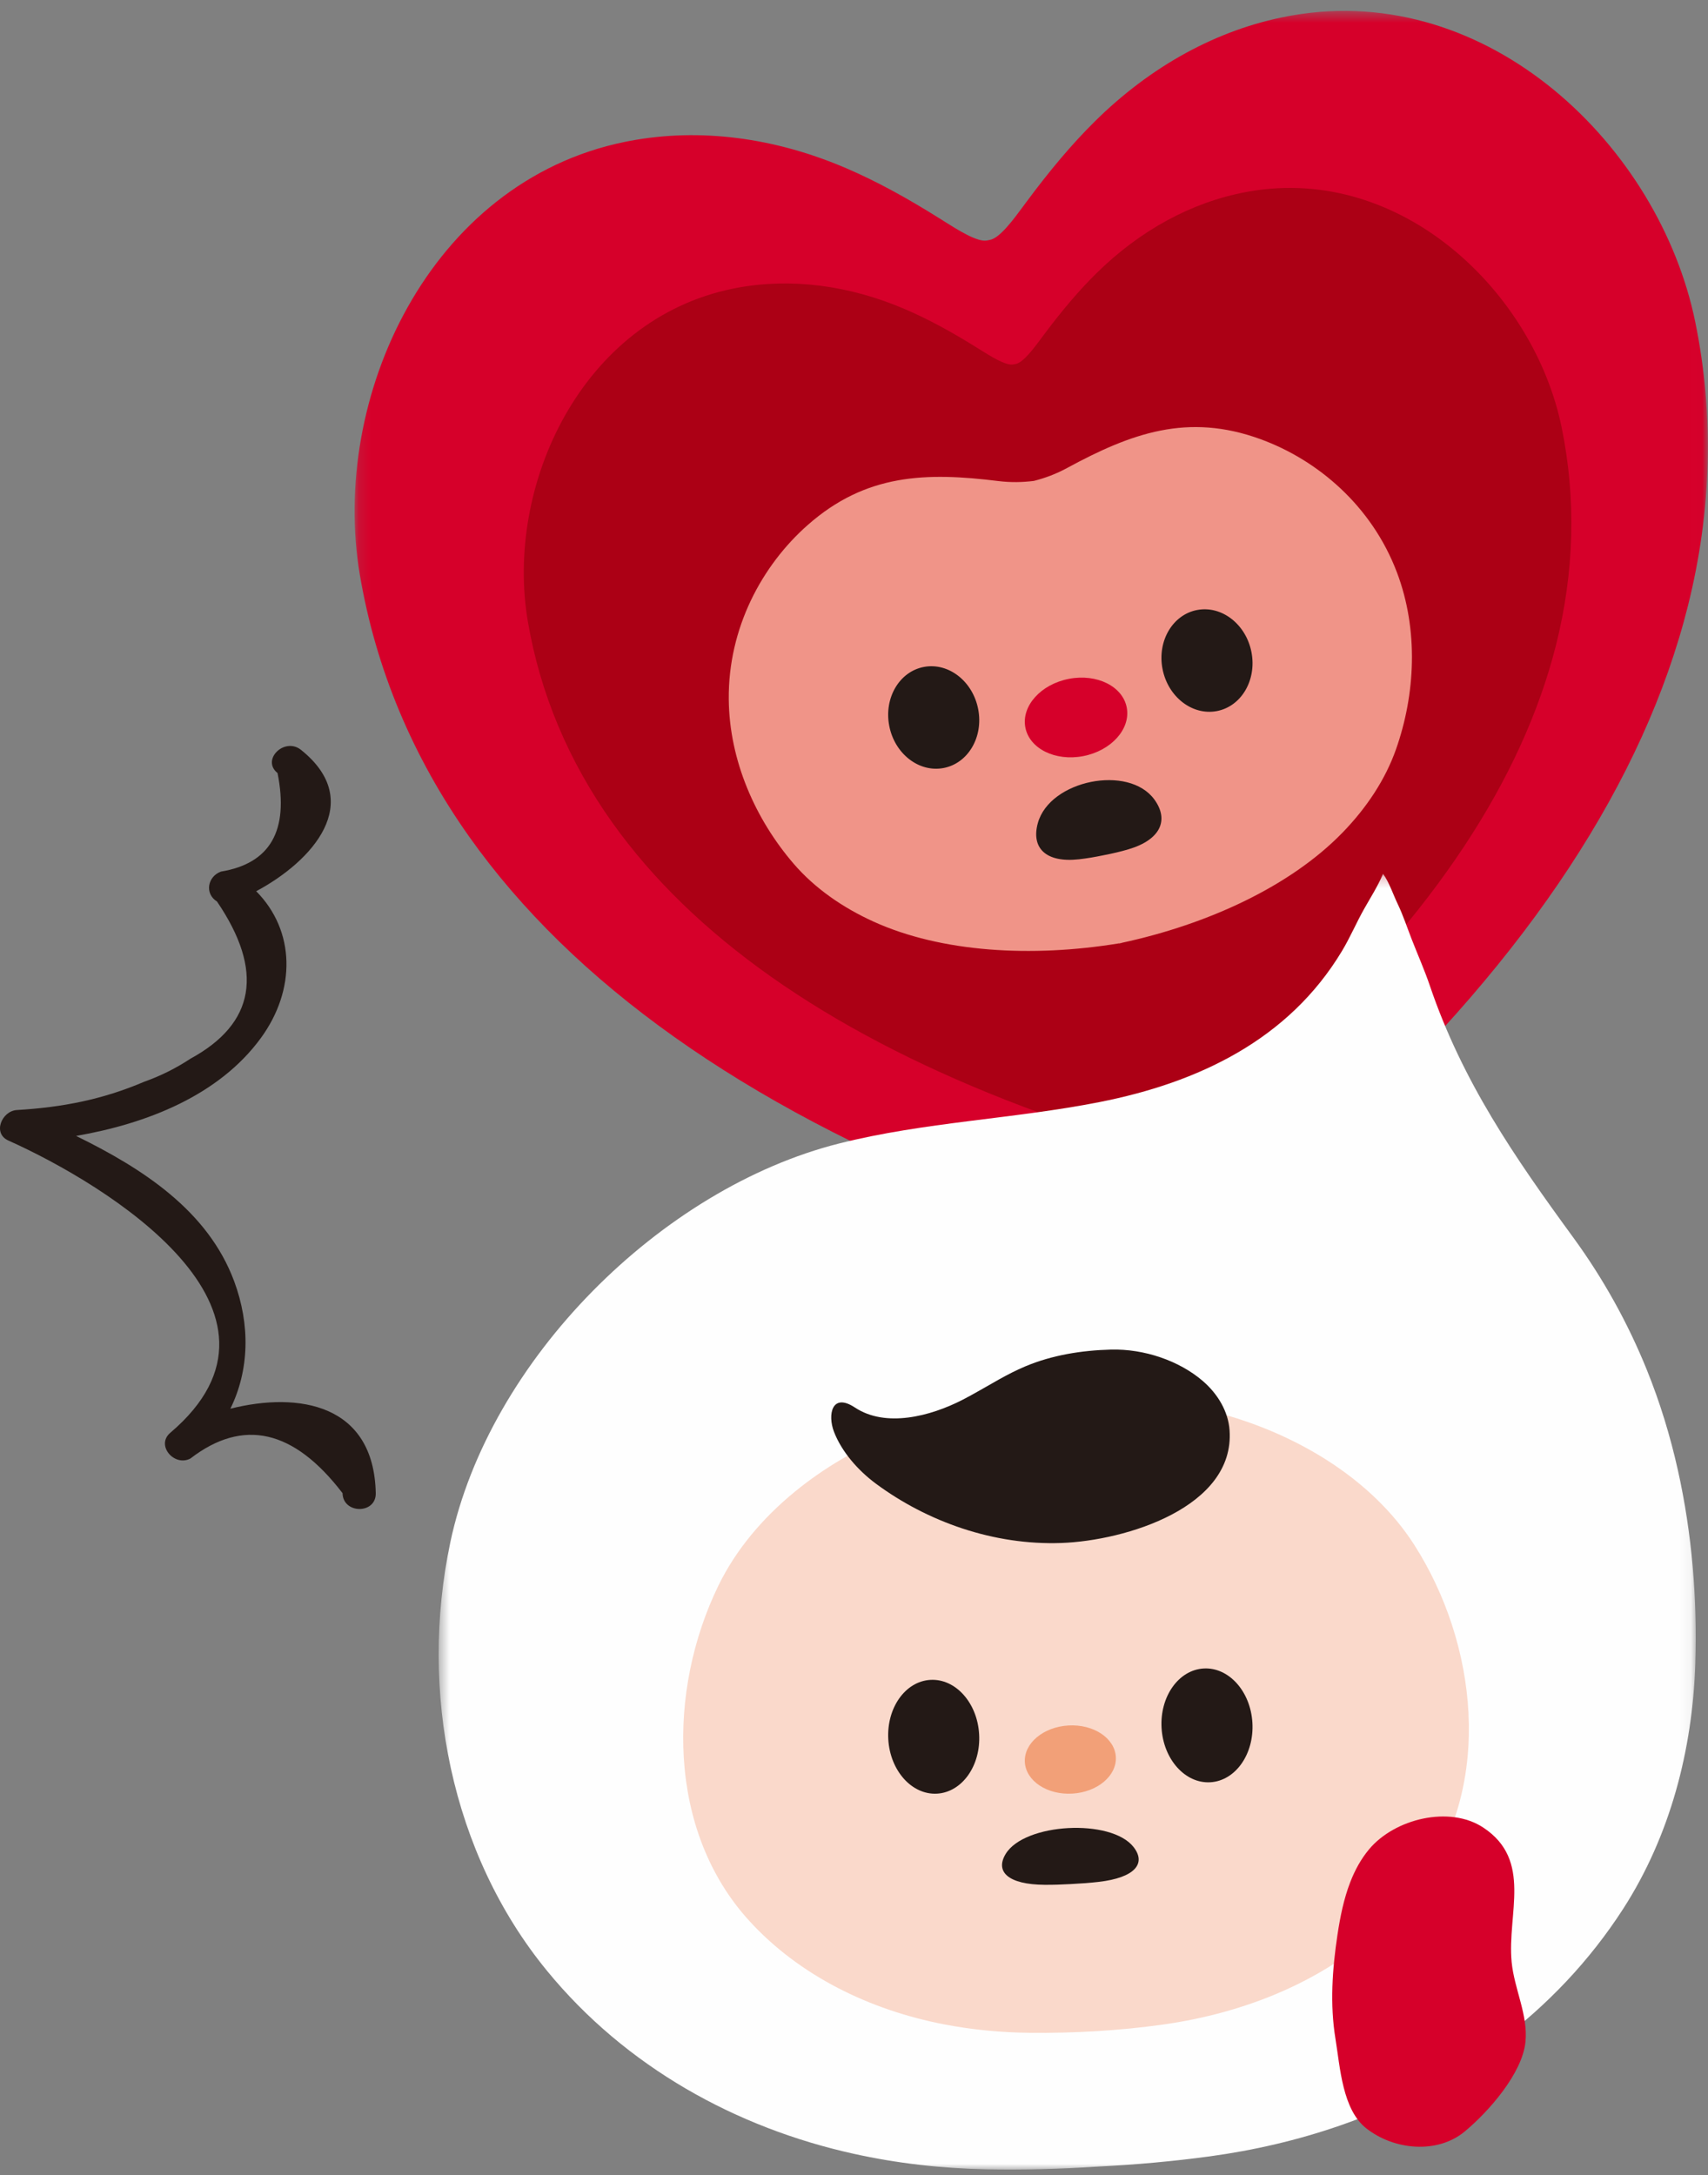 <?xml version="1.0" encoding="UTF-8"?>
<svg width="150px" height="191px" viewBox="0 0 150 191" version="1.1" xmlns="http://www.w3.org/2000/svg" xmlns:xlink="http://www.w3.org/1999/xlink">
    <rect x="0" y="0" width="150" height="191" fill="#808080" stroke="none"/>
    <title>event-character-01</title>
    <defs>
        <polygon id="path-1" points="0.141 0.458 118.989 0.458 118.989 108.401 0.141 108.401"></polygon>
        <polygon id="path-3" points="0.524 0.226 110.922 0.226 110.922 114 0.524 114"></polygon>
    </defs>
    <g id="R4" stroke="none" stroke-width="1" fill="none" fill-rule="evenodd">
        <g id="D---Homepage---Event---1440-Copy" transform="translate(-449, -612)">
            <g id="event-character-01" transform="translate(449, 612)">
                <g id="Group-3" transform="translate(31, 0.5)">
                    <mask id="mask-2" fill="white">
                        <use xlink:href="#path-1"></use>
                    </mask>
                    <g id="Clip-2"></g>
                    <path d="M72.288,108.285 C72.084,108.324 71.876,108.348 71.669,108.359 C71.667,108.359 71.512,108.368 71.436,108.37 C65.637,108.669 60.243,106.75 54.774,104.584 C34.32,96.484 19.326,85.845 10.205,72.966 C5.233,65.943 2.004,58.214 0.606,49.995 C-2.035,34.465 6.681,15.477 23.865,11.96 L24.29,11.877 C30.426,10.715 37.031,11.555 43.396,14.306 C45.921,15.397 48.511,16.794 51.549,18.701 L51.884,18.913 C53.128,19.698 54.834,20.774 55.665,20.617 C55.696,20.611 55.95,20.562 55.95,20.562 C56.808,20.399 58.005,18.773 58.881,17.585 L59.113,17.27 C61.26,14.376 63.168,12.126 65.124,10.188 C70.056,5.297 75.907,2.098 82.042,0.936 L82.471,0.857 C99.747,-2.155 114.727,12.344 117.881,27.776 C119.55,35.942 119.333,44.324 117.24,52.689 C113.398,68.023 103.276,83.418 87.151,98.451 C82.91,102.401 78.655,106.101 73.282,107.977 C72.964,108.116 72.632,108.221 72.288,108.285" id="Fill-1" fill="#D6002A" mask="url(#mask-2)"></path>
                </g>
                <path d="M101.849,99.412 C101.69,99.442 101.531,99.461 101.369,99.468 C101.369,99.468 101.247,99.476 101.189,99.476 C96.701,99.707 92.526,98.232 88.292,96.567 C72.459,90.339 60.852,82.158 53.792,72.254 C49.943,66.853 47.442,60.91 46.36,54.591 C44.316,42.651 51.064,28.049 64.365,25.346 L64.695,25.28 C69.445,24.388 74.556,25.033 79.483,27.149 C81.437,27.988 83.444,29.062 85.795,30.529 L86.055,30.691 C87.018,31.294 88.337,32.123 88.981,32 C89.005,31.996 89.203,31.959 89.203,31.959 C89.865,31.834 90.794,30.584 91.471,29.67 L91.65,29.429 C93.312,27.202 94.79,25.473 96.303,23.983 C100.122,20.221 104.651,17.761 109.398,16.868 L109.73,16.807 C123.104,14.492 134.701,25.641 137.142,37.506 C138.434,43.786 138.266,50.23 136.647,56.661 C133.672,68.453 125.836,80.292 113.354,91.85 C110.072,94.887 106.778,97.733 102.618,99.175 C102.374,99.282 102.115,99.361 101.849,99.412" id="Fill-4" fill="#AC0015"></path>
                <path d="M122.684,50.268 C120.478,44.426 115.728,40.393 110.694,38.559 C104.298,36.229 99.34,38.043 93.713,41.094 C92.732,41.628 91.766,41.98 90.799,42.227 C89.809,42.35 88.781,42.376 87.675,42.24 C81.333,41.457 76.058,41.584 70.94,46.096 C66.913,49.646 63.946,55.143 64.001,61.393 C64.048,66.819 66.371,71.974 69.701,75.843 C71.535,77.973 73.967,79.678 76.732,80.932 C82.658,83.617 90.57,84.098 98.279,82.832 L98.281,82.845 C98.317,82.835 98.353,82.825 98.388,82.819 C98.425,82.811 98.463,82.809 98.498,82.802 L98.496,82.791 C106.136,81.147 113.33,77.802 117.881,73.131 C120.004,70.951 121.652,68.472 122.592,65.816 C124.297,60.993 124.6,55.34 122.684,50.268" id="Fill-6" fill="#F09488"></path>
                <path d="M98.956,62.142 C98.61,60.269 96.337,59.134 93.876,59.608 C91.414,60.079 89.699,61.983 90.044,63.856 C90.39,65.73 92.666,66.866 95.126,66.393 C97.587,65.919 99.302,64.016 98.956,62.142" id="Fill-8" fill="#D6002A"></path>
                <path d="M85.907,62.276 C85.437,59.823 83.309,58.16 81.15,58.559 C78.993,58.96 77.622,61.272 78.093,63.725 C78.561,66.178 80.691,67.841 82.85,67.44 C85.007,67.041 86.378,64.729 85.907,62.276" id="Fill-10" fill="#231916"></path>
                <path d="M109.908,57.276 C109.438,54.823 107.309,53.16 105.151,53.559 C102.994,53.96 101.623,56.272 102.092,58.725 C102.562,61.178 104.692,62.841 106.851,62.44 C109.006,62.041 110.377,59.729 109.908,57.276" id="Fill-12" fill="#231916"></path>
                <path d="M101.38,70.204 C99.123,67.101 92.194,68.501 91.147,72.266 C90.543,74.431 91.813,75.782 94.768,75.45 C95.473,75.372 96.177,75.249 96.877,75.104 C96.899,75.101 96.921,75.094 96.94,75.091 C96.963,75.086 96.984,75.083 97.004,75.078 C97.707,74.942 98.404,74.781 99.088,74.579 C101.952,73.738 102.676,71.986 101.38,70.204" id="Fill-14" fill="#231916"></path>
                <g id="Group-18" transform="translate(38, 76.5)">
                    <mask id="mask-4" fill="white">
                        <use xlink:href="#path-3"></use>
                    </mask>
                    <g id="Clip-17"></g>
                    <path d="M109.354,52.587 C108.684,49.586 107.783,46.636 106.629,43.785 C104.96,39.653 102.78,35.74 100.158,32.149 C95.033,25.132 90.425,18.466 87.571,10.047 C87.106,8.679 86.514,7.346 85.989,6.001 C85.582,4.957 85.226,3.869 84.743,2.863 C84.326,1.991 84.028,1.024 83.462,0.226 C82.994,1.332 82.368,2.302 81.787,3.333 C81.112,4.532 80.573,5.807 79.866,6.987 C75.165,14.824 67.194,18.568 58.57,20.268 C50.988,21.764 43.193,22.015 35.681,23.909 C20.079,27.843 4.949,42.885 1.55,58.917 C-1.214,71.972 1.605,86.26 10.041,96.551 C16.969,105.006 26.669,110.339 36.962,112.614 C40.795,113.463 44.704,113.904 48.616,113.981 C51.829,114.043 55.123,113.958 58.408,113.742 C58.422,113.742 58.434,113.741 58.446,113.739 C58.46,113.739 58.474,113.739 58.488,113.737 C61.772,113.573 65.057,113.277 68.239,112.844 C72.116,112.317 75.95,111.428 79.66,110.145 C89.625,106.697 98.65,100.279 104.567,91.082 C108.668,84.708 110.643,77.156 110.884,69.596 C111.065,63.941 110.604,58.173 109.354,52.587" id="Fill-16" fill="#FEFEFE" mask="url(#mask-4)"></path>
                </g>
                <path d="M124.217,135.671 C122.349,132.745 119.706,130.245 116.593,128.25 C113.841,126.485 110.723,125.114 107.45,124.192 C103.11,122.967 98.142,122.37 93.185,122.524 C93.182,122.524 93.179,122.524 93.176,122.525 L93.165,122.525 C93.044,122.535 92.925,122.548 92.806,122.561 C92.684,122.562 92.563,122.564 92.443,122.567 C92.44,122.567 92.437,122.567 92.432,122.568 C92.429,122.568 92.427,122.568 92.424,122.568 C87.481,122.989 82.615,124.158 78.442,125.878 C75.297,127.174 72.355,128.896 69.822,130.967 C66.958,133.31 64.615,136.099 63.094,139.223 C58.618,148.409 58.568,160.743 65.804,168.665 C70.201,173.481 76.381,176.498 82.952,177.76 C85.401,178.23 87.9,178.467 90.399,178.495 C94.263,178.539 98.323,178.31 102.151,177.768 C105.531,177.29 108.86,176.423 111.996,175.118 C117.136,172.982 121.704,169.634 124.88,165.233 C131.164,156.526 129.71,144.277 124.217,135.671" id="Fill-19" fill="#FAD9CB"></path>
                <path d="M87.712,121.137 C86.639,121.735 85.588,122.372 84.495,122.932 C81.711,124.354 77.791,125.386 75.083,123.592 C73.04,122.239 72.672,124.239 73.242,125.72 C73.924,127.493 75.374,129.129 76.917,130.272 C81.432,133.615 87.264,135.699 93.21,135.485 C98.865,135.283 108.46,132.347 107.983,125.585 C107.865,123.919 106.938,122.392 105.649,121.276 C103.562,119.473 100.469,118.426 97.56,118.504 C95.003,118.571 92.411,118.982 90.043,119.977 C89.239,120.314 88.469,120.716 87.712,121.137" id="Fill-21" fill="#231916"></path>
                <path d="M97.996,154.269 C97.9,152.616 96.035,151.38 93.827,151.509 C91.622,151.637 89.908,153.078 90.004,154.73 C90.099,156.383 91.964,157.619 94.172,157.491 C96.378,157.363 98.091,155.92 97.996,154.269" id="Fill-23" fill="#F2A078"></path>
                <path d="M99.552,162.183 C97.577,159.657 89.97,160.068 88.321,162.787 C87.37,164.351 88.538,165.476 91.743,165.499 C92.509,165.505 93.278,165.477 94.047,165.434 C94.071,165.432 94.093,165.431 94.117,165.429 C94.141,165.428 94.164,165.428 94.188,165.425 C94.957,165.387 95.724,165.331 96.485,165.243 C99.665,164.877 100.687,163.635 99.552,162.183" id="Fill-25" fill="#231916"></path>
                <path d="M85.989,152.272 C85.829,149.514 83.912,147.379 81.709,147.505 C79.506,147.631 77.851,149.968 78.011,152.728 C78.172,155.486 80.088,157.619 82.291,157.495 C84.495,157.369 86.151,155.031 85.989,152.272" id="Fill-27" fill="#231916"></path>
                <path d="M109.989,151.272 C109.828,148.514 107.913,146.379 105.709,146.505 C103.506,146.631 101.851,148.97 102.011,151.728 C102.172,154.486 104.087,156.621 106.29,156.495 C108.494,156.369 110.149,154.03 109.989,151.272" id="Fill-29" fill="#231916"></path>
                <path d="M118.585,165.258 C118.99,164.215 119.519,163.238 120.234,162.382 C122.484,159.689 127.312,158.515 130.271,160.478 C134.613,163.353 132.347,168.032 132.756,172.286 C132.987,174.66 134.211,176.928 133.968,179.3 C133.685,182.082 130.702,185.446 128.636,187.159 C126.215,189.17 122.404,188.789 119.986,186.88 C117.888,185.224 117.695,181.541 117.283,179.021 C116.787,176.002 117.004,172.904 117.461,169.878 C117.697,168.315 118.016,166.723 118.585,165.258" id="Fill-31" fill="#D6002A"></path>
                <path d="M20.232,123.694 C21.899,120.309 21.986,116.328 20.564,112.501 C18.26,106.303 12.523,102.604 6.683,99.742 C12.9,98.669 19.232,96.182 22.909,91.147 C26.003,86.912 25.94,81.733 22.5,78.255 C27.399,75.64 32.159,70.428 26.437,65.845 C24.992,64.69 22.917,66.71 24.374,67.879 C25.385,72.936 23.729,75.819 19.406,76.531 C18.235,76.956 17.945,78.467 19.056,79.159 C23.2,85.258 22.42,89.862 16.715,92.968 C15.45,93.802 14.102,94.474 12.671,94.982 C8.991,96.55 5.503,97.228 1.475,97.47 C0.168,97.549 -0.686,99.512 0.737,100.148 C9.357,104.006 27.533,115.128 14.954,125.81 C13.66,126.91 15.312,128.814 16.722,128.068 C21.352,124.503 25.807,125.52 30.083,131.112 C30.122,132.959 33.039,132.966 33,131.112 C32.838,123.297 26.269,122.179 20.232,123.694" id="Fill-1" fill="#231916"></path>
            </g>
        </g>
    </g>
</svg>